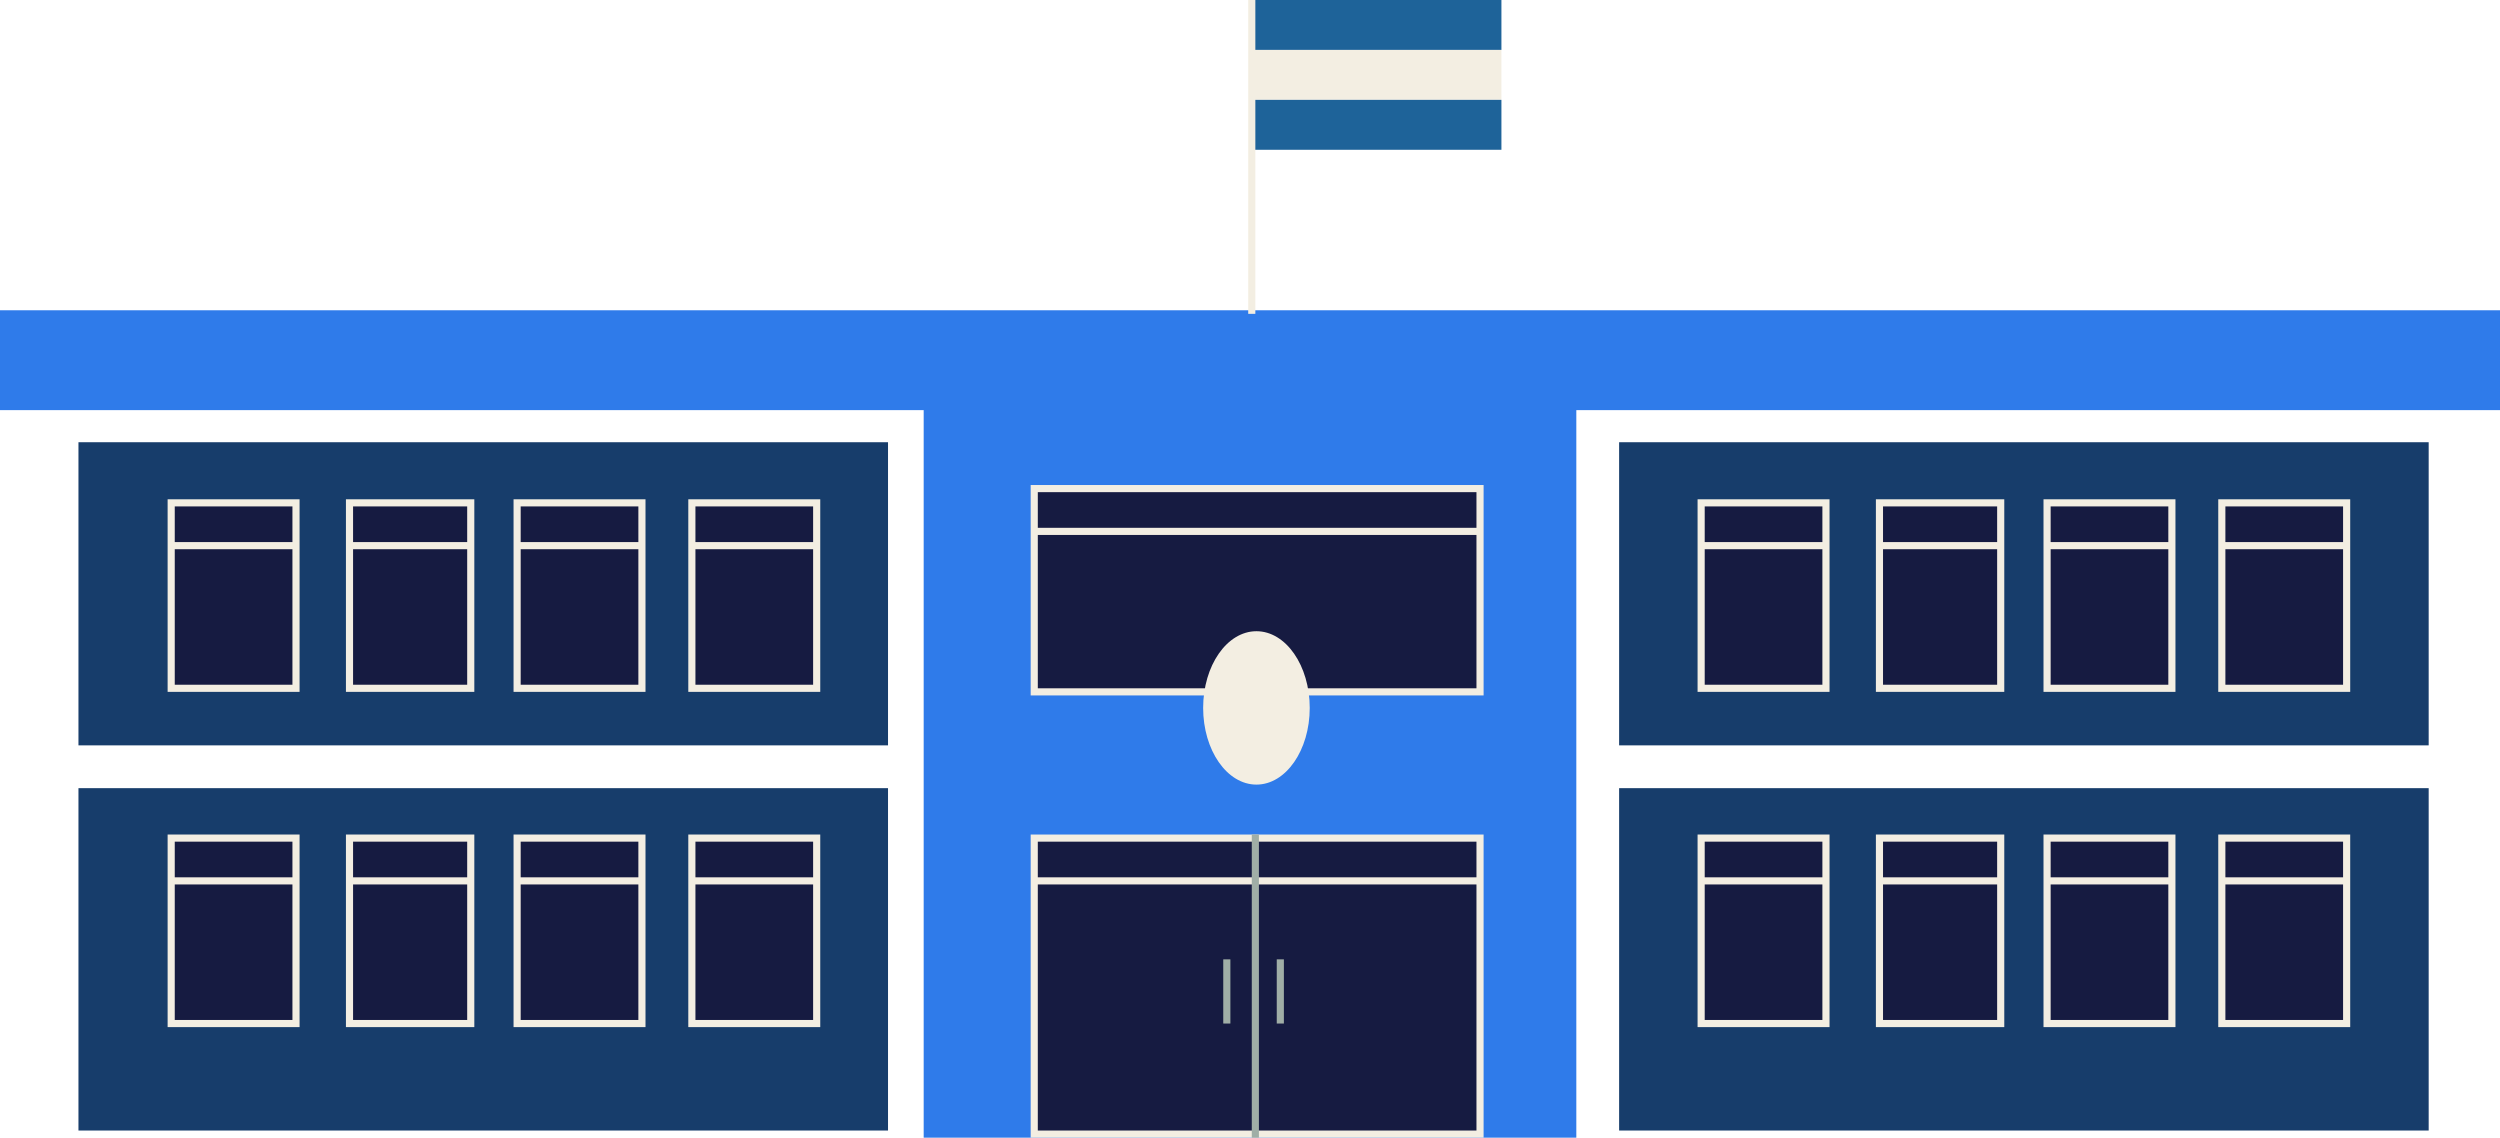 <?xml version="1.0" encoding="utf-8"?>
<!-- Generator: Adobe Illustrator 16.0.0, SVG Export Plug-In . SVG Version: 6.00 Build 0)  -->
<!DOCTYPE svg PUBLIC "-//W3C//DTD SVG 1.1//EN" "http://www.w3.org/Graphics/SVG/1.1/DTD/svg11.dtd">
<svg version="1.1" id="Capa_1" xmlns="http://www.w3.org/2000/svg" xmlns:xlink="http://www.w3.org/1999/xlink" x="0px" y="0px"
	 width="701px" height="319px" viewBox="156 492 701 319" enable-background="new 156 492 701 319" xml:space="preserve">
<g id="Capa_2">
</g>
<g id="Capa_5">
</g>
<g id="Capa_4">
</g>
<g id="Capa_3">
</g>
<g id="Capa_1_1_">
</g>
<g id="Capa_6">
	<g>
		<rect x="507" y="492" fill="#1E6399" width="70" height="14"/>
		<rect x="507" y="506" fill="#F3EEE2" width="70" height="14"/>
		<rect x="507" y="520" fill="#1E6399" width="70" height="14"/>
		<rect x="178" y="713" fill="#173D6B" width="227" height="96"/>
		<rect x="178" y="616" fill="#173D6B" width="227" height="85"/>
		<rect x="610" y="616" fill="#173D6B" width="227" height="85"/>
		<rect x="610" y="713" fill="#173D6B" width="227" height="96"/>
		<polygon fill="#2F7BEA" points="598,598 415,599 415,811 598,811 		"/>
		<g>
			<rect x="446" y="727" fill="#161B41" stroke="#F3EEE2" stroke-width="2" stroke-miterlimit="10" width="125" height="83"/>
			<line fill="none" stroke="#F3EEE2" stroke-width="2" stroke-miterlimit="10" x1="446" y1="739" x2="571" y2="739"/>
		</g>
		<g>
			<rect x="446" y="629" fill="#161B41" stroke="#F3EEE2" stroke-width="2" stroke-miterlimit="10" width="125" height="57"/>
			<line fill="none" stroke="#F3EEE2" stroke-width="2" stroke-miterlimit="10" x1="446" y1="641" x2="571" y2="641"/>
		</g>
		<g>
			<g>
				<line fill="none" stroke="#A0AEA6" stroke-width="2" stroke-miterlimit="10" x1="508" y1="811" x2="508" y2="726"/>
			</g>
			<g>
				<line fill="none" stroke="#A0AEA6" stroke-width="2" stroke-miterlimit="10" x1="500" y1="779" x2="500" y2="761"/>
			</g>
			<g>
				<line fill="none" stroke="#A0AEA6" stroke-width="2" stroke-miterlimit="10" x1="515" y1="779" x2="515" y2="761"/>
			</g>
		</g>
		<rect x="156" y="579" fill="#2F7BEA" width="701" height="28"/>
		<ellipse fill="#F3EEE2" cx="508.305" cy="690.498" rx="14.942" ry="21.504"/>
		<line fill="none" stroke="#F3EEE2" stroke-width="2" stroke-miterlimit="10" x1="507" y1="580" x2="507" y2="492"/>
		<g>
			<rect x="633" y="727" fill="#161B41" stroke="#F3EEE2" stroke-width="2" stroke-miterlimit="10" width="35" height="52"/>
			<line fill="none" stroke="#F3EEE2" stroke-width="2" stroke-miterlimit="10" x1="633" y1="739" x2="668" y2="739"/>
			<rect x="683" y="727" fill="#161B41" stroke="#F3EEE2" stroke-width="2" stroke-miterlimit="10" width="34" height="52"/>
			<line fill="none" stroke="#F3EEE2" stroke-width="2" stroke-miterlimit="10" x1="683" y1="739" x2="717" y2="739"/>
			<rect x="730" y="727" fill="#161B41" stroke="#F3EEE2" stroke-width="2" stroke-miterlimit="10" width="35" height="52"/>
			<line fill="none" stroke="#F3EEE2" stroke-width="2" stroke-miterlimit="10" x1="730" y1="739" x2="765" y2="739"/>
			<rect x="779" y="727" fill="#161B41" stroke="#F3EEE2" stroke-width="2" stroke-miterlimit="10" width="35" height="52"/>
			<line fill="none" stroke="#F3EEE2" stroke-width="2" stroke-miterlimit="10" x1="779" y1="739" x2="814" y2="739"/>
		</g>
		<g>
			<rect x="633" y="633" fill="#161B41" stroke="#F3EEE2" stroke-width="2" stroke-miterlimit="10" width="35" height="52"/>
			<line fill="none" stroke="#F3EEE2" stroke-width="2" stroke-miterlimit="10" x1="633" y1="645" x2="668" y2="645"/>
			<rect x="683" y="633" fill="#161B41" stroke="#F3EEE2" stroke-width="2" stroke-miterlimit="10" width="34" height="52"/>
			<line fill="none" stroke="#F3EEE2" stroke-width="2" stroke-miterlimit="10" x1="683" y1="645" x2="717" y2="645"/>
			<rect x="730" y="633" fill="#161B41" stroke="#F3EEE2" stroke-width="2" stroke-miterlimit="10" width="35" height="52"/>
			<line fill="none" stroke="#F3EEE2" stroke-width="2" stroke-miterlimit="10" x1="730" y1="645" x2="765" y2="645"/>
			<rect x="779" y="633" fill="#161B41" stroke="#F3EEE2" stroke-width="2" stroke-miterlimit="10" width="35" height="52"/>
			<line fill="none" stroke="#F3EEE2" stroke-width="2" stroke-miterlimit="10" x1="779" y1="645" x2="814" y2="645"/>
		</g>
		<g>
			<rect x="204" y="727" fill="#161B41" stroke="#F3EEE2" stroke-width="2" stroke-miterlimit="10" width="35" height="52"/>
			<line fill="none" stroke="#F3EEE2" stroke-width="2" stroke-miterlimit="10" x1="204" y1="739" x2="239" y2="739"/>
			<rect x="254" y="727" fill="#161B41" stroke="#F3EEE2" stroke-width="2" stroke-miterlimit="10" width="34" height="52"/>
			<line fill="none" stroke="#F3EEE2" stroke-width="2" stroke-miterlimit="10" x1="254" y1="739" x2="288" y2="739"/>
			<rect x="301" y="727" fill="#161B41" stroke="#F3EEE2" stroke-width="2" stroke-miterlimit="10" width="35" height="52"/>
			<line fill="none" stroke="#F3EEE2" stroke-width="2" stroke-miterlimit="10" x1="301" y1="739" x2="336" y2="739"/>
			<rect x="350" y="727" fill="#161B41" stroke="#F3EEE2" stroke-width="2" stroke-miterlimit="10" width="35" height="52"/>
			<line fill="none" stroke="#F3EEE2" stroke-width="2" stroke-miterlimit="10" x1="350" y1="739" x2="385" y2="739"/>
		</g>
		<g>
			<rect x="204" y="633" fill="#161B41" stroke="#F3EEE2" stroke-width="2" stroke-miterlimit="10" width="35" height="52"/>
			<line fill="none" stroke="#F3EEE2" stroke-width="2" stroke-miterlimit="10" x1="204" y1="645" x2="239" y2="645"/>
			<rect x="254" y="633" fill="#161B41" stroke="#F3EEE2" stroke-width="2" stroke-miterlimit="10" width="34" height="52"/>
			<line fill="none" stroke="#F3EEE2" stroke-width="2" stroke-miterlimit="10" x1="254" y1="645" x2="288" y2="645"/>
			<rect x="301" y="633" fill="#161B41" stroke="#F3EEE2" stroke-width="2" stroke-miterlimit="10" width="35" height="52"/>
			<line fill="none" stroke="#F3EEE2" stroke-width="2" stroke-miterlimit="10" x1="301" y1="645" x2="336" y2="645"/>
			<rect x="350" y="633" fill="#161B41" stroke="#F3EEE2" stroke-width="2" stroke-miterlimit="10" width="35" height="52"/>
			<line fill="none" stroke="#F3EEE2" stroke-width="2" stroke-miterlimit="10" x1="350" y1="645" x2="385" y2="645"/>
		</g>
	</g>
</g>
<g id="Capa_8" display="none">
</g>
<g id="Capa_9">
</g>
<g id="Capa_10">
</g>
<g id="Capa_7" display="none">
</g>
</svg>
